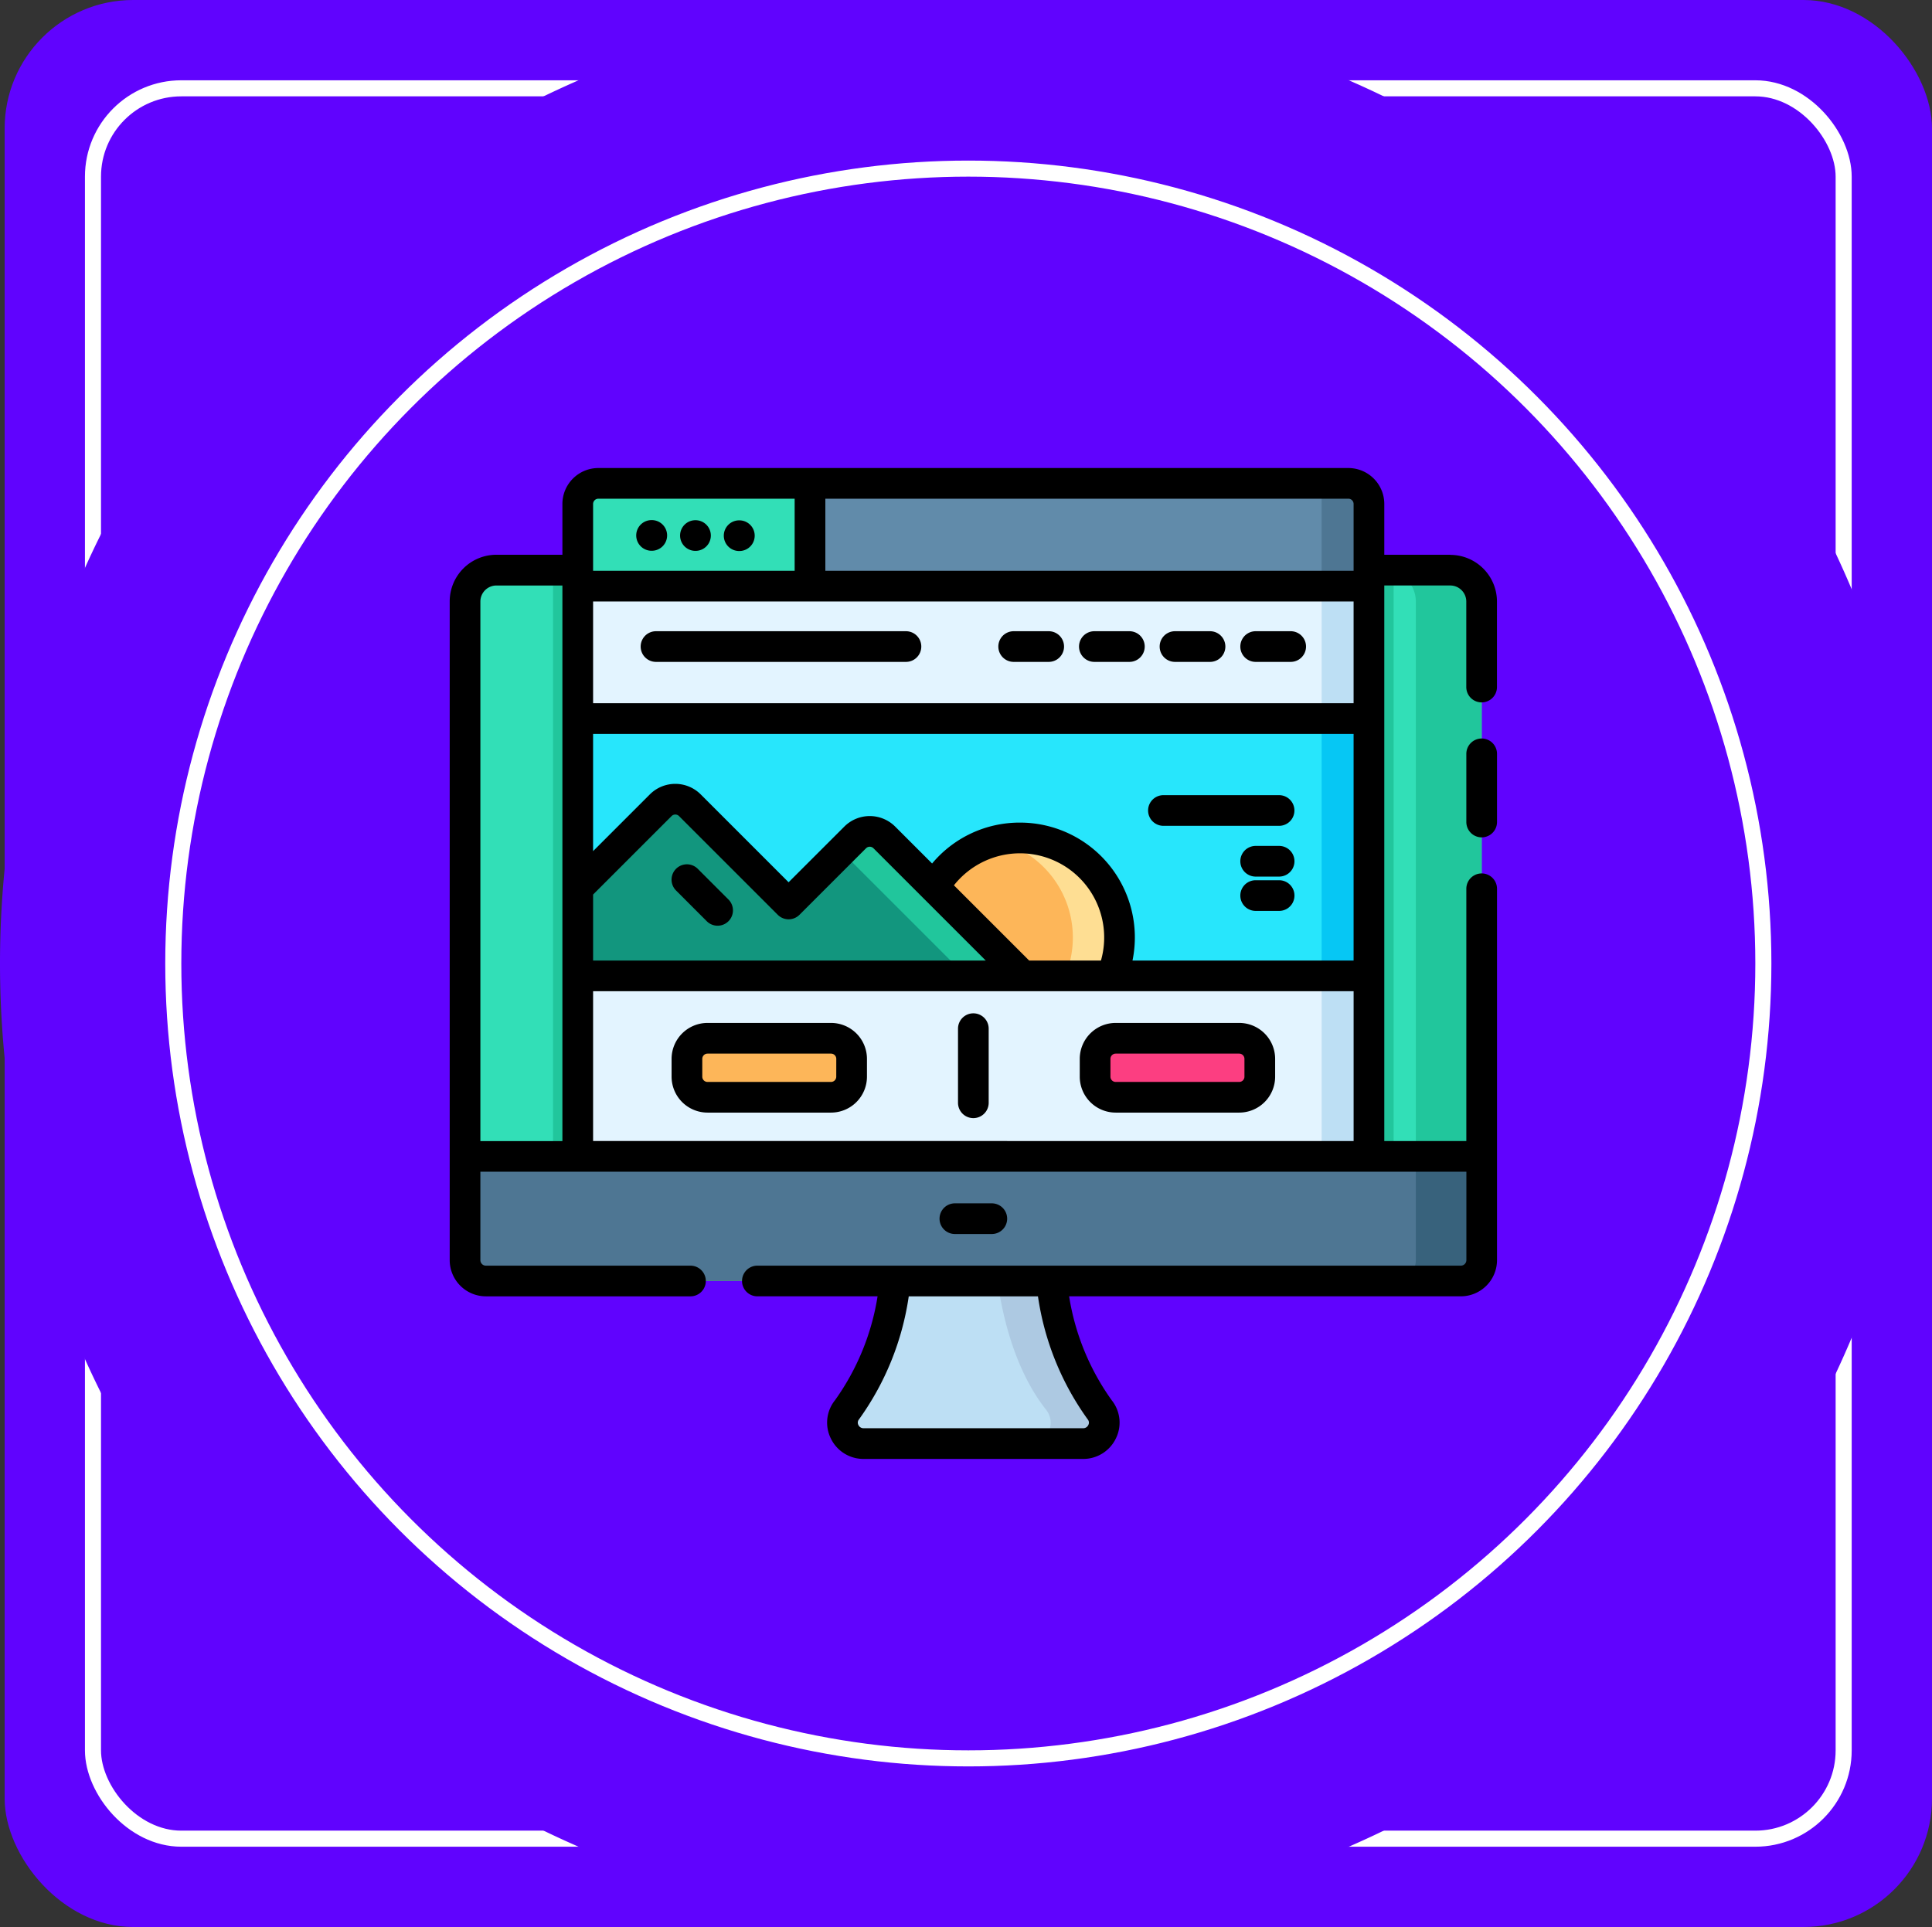 <svg xmlns="http://www.w3.org/2000/svg" width="120.289" height="120" viewBox="0 0 120.289 120">
  <rect x="0" y="0" width="120.289" height="120" fill="#333333" stroke="none"/>
  <g id="Group_1169266" data-name="Group 1169266" transform="translate(-63.711 -6445)">
    <rect id="Rectangle_402033" data-name="Rectangle 402033" width="120" height="120" rx="8" transform="translate(64 6445)" fill="#6003fe"/>
    <g id="Rectangle_412110" data-name="Rectangle 412110" transform="translate(69 6450)" fill="none" stroke="#fff" stroke-width="1">
      <rect width="110" height="110" rx="6" stroke="none"/>
      <rect x="0.5" y="0.5" width="109" height="109" rx="5.5" fill="none"/>
    </g>
    <g id="Group_1155336" data-name="Group 1155336" transform="translate(-325 -2)">
      <path id="Path_927567" data-name="Path 927567" d="M60,0A60,60,0,1,1,0,60,60,60,0,0,1,60,0Z" transform="translate(388.711 6447)" fill="#6003fe"/>
      <g id="Ellipse_13474" data-name="Ellipse 13474" transform="translate(399 6457)" fill="none" stroke="#fff" stroke-width="1">
        <circle cx="50" cy="50" r="50" stroke="none"/>
        <circle cx="50" cy="50" r="49.5" fill="none"/>
      </g>
      <g id="Group_1172462" data-name="Group 1172462" transform="translate(416.71 6476.146)">
        <path id="Path_946989" data-name="Path 946989" d="M204.786,378.559h-9.249S195.463,385,192.291,389a1.3,1.3,0,0,0,1.034,2.1H207a1.3,1.3,0,0,0,1.034-2.1c-3.172-4-3.247-10.44-3.247-10.44Zm0,0" transform="translate(-167.559 -330.346)" fill="#bddff4"/>
        <path id="Path_946990" data-name="Path 946990" d="M271.69,391.1h-3.334a1.3,1.3,0,0,0,1.034-2.1c-3.172-4-3.247-10.439-3.247-10.439h3.332S269.551,385,272.723,389A1.3,1.3,0,0,1,271.69,391.1Zm0,0" transform="translate(-232.249 -330.346)" fill="#adc9e2"/>
        <path id="Path_946991" data-name="Path 946991" d="M70.79,51.882V92.9a1.3,1.3,0,0,1-1.3,1.3H8.792a1.3,1.3,0,0,1-1.3-1.3V51.882a1.95,1.95,0,0,1,1.95-1.948h59.4a1.949,1.949,0,0,1,1.949,1.948Zm0,0" transform="translate(-6.538 -43.574)" fill="#32dfb7"/>
        <path id="Path_946992" data-name="Path 946992" d="M50.527,49.934h52.337V87.977H50.527Zm0,0" transform="translate(-44.093 -43.574)" fill="#21c69c"/>
        <path id="Path_946993" data-name="Path 946993" d="M463.039,51.882V92.9a1.3,1.3,0,0,1-1.3,1.3h-4.1a1.3,1.3,0,0,0,1.3-1.3V51.882a1.949,1.949,0,0,0-1.95-1.948h4.1A1.949,1.949,0,0,1,463.039,51.882Zm0,0" transform="translate(-398.787 -43.574)" fill="#21c69c"/>
        <path id="Path_946994" data-name="Path 946994" d="M70.79,336.57v6.461a1.3,1.3,0,0,1-1.3,1.3H8.792a1.3,1.3,0,0,1-1.3-1.3V336.57Zm0,0" transform="translate(-6.538 -293.705)" fill="#4e7693"/>
        <path id="Path_946995" data-name="Path 946995" d="M467.491,336.57v6.461a1.3,1.3,0,0,1-1.3,1.3h-4.1a1.3,1.3,0,0,0,1.3-1.3V336.57Zm0,0" transform="translate(-403.239 -293.705)" fill="#38627c"/>
        <path id="Path_946996" data-name="Path 946996" d="M62.6,8.782V49.41h49.261V8.782A1.282,1.282,0,0,0,110.581,7.5h-46.7A1.282,1.282,0,0,0,62.6,8.782Zm0,0" transform="translate(-54.629 -6.545)" fill="#e3f4ff"/>
        <path id="Path_946997" data-name="Path 946997" d="M426.3,7.5v41.91h2.941V8.781A1.282,1.282,0,0,0,427.964,7.5Zm0,0" transform="translate(-372.012 -6.544)" fill="#bddff4"/>
        <path id="Path_946998" data-name="Path 946998" d="M62.594,122.5h49.262V138.52H62.594Zm0,0" transform="translate(-54.622 -106.895)" fill="#27e6fc"/>
        <path id="Path_946999" data-name="Path 946999" d="M242.554,187.062a6.161,6.161,0,0,1-.481,2.4H230.645a6.2,6.2,0,1,1,11.91-2.4Zm0,0" transform="translate(-200.851 -157.832)" fill="#fdb659"/>
        <path id="Path_947000" data-name="Path 947000" d="M275.046,187.062a6.158,6.158,0,0,1-.48,2.4h-2.905a6.2,6.2,0,0,0-4.263-8.419,6.2,6.2,0,0,1,7.648,6.023Zm0,0" transform="translate(-233.343 -157.832)" fill="#fede93"/>
        <path id="Path_947001" data-name="Path 947001" d="M90.3,172.919H62.594v-5.46l5.168-5.168a1.282,1.282,0,0,1,1.813,0l6.149,6.149,4.145-4.144a1.282,1.282,0,0,1,1.812,0Zm0,0" transform="translate(-54.622 -141.294)" fill="#12967e"/>
        <path id="Path_947002" data-name="Path 947002" d="M202.728,186.657h-3.545l-7.757-7.758.866-.866a1.282,1.282,0,0,1,1.812,0Zm0,0" transform="translate(-167.046 -155.032)" fill="#21c69c"/>
        <path id="Path_947003" data-name="Path 947003" d="M426.3,122.5h2.941V138.52H426.3Zm0,0" transform="translate(-372.012 -106.895)" fill="#06c7f4"/>
        <path id="Path_947004" data-name="Path 947004" d="M62.6,8.782V13.9H111.86V8.782A1.282,1.282,0,0,0,110.578,7.5H63.88A1.282,1.282,0,0,0,62.6,8.782Zm0,0" transform="translate(-54.626 -6.545)" fill="#618baa"/>
        <path id="Path_947005" data-name="Path 947005" d="M62.6,8.782V13.9H77.058V7.5H63.879A1.282,1.282,0,0,0,62.6,8.782Zm0,0" transform="translate(-54.625 -6.545)" fill="#32dfb7"/>
        <path id="Path_947006" data-name="Path 947006" d="M426.3,7.5v6.4h2.941V8.782A1.282,1.282,0,0,0,427.964,7.5Zm0,0" transform="translate(-372.012 -6.545)" fill="#4e7693"/>
        <path id="Path_947007" data-name="Path 947007" d="M124.933,282.5h-7.69a1.282,1.282,0,0,1-1.282-1.282v-1.11a1.282,1.282,0,0,1,1.282-1.282h7.69a1.282,1.282,0,0,1,1.282,1.282v1.11A1.282,1.282,0,0,1,124.933,282.5Zm0,0" transform="translate(-101.193 -243.314)" fill="#fdb659"/>
        <path id="Path_947008" data-name="Path 947008" d="M324.492,282.5H316.8a1.282,1.282,0,0,1-1.282-1.282v-1.11a1.282,1.282,0,0,1,1.282-1.282h7.691a1.282,1.282,0,0,1,1.282,1.282v1.11A1.282,1.282,0,0,1,324.492,282.5Zm0,0" transform="translate(-275.336 -243.314)" fill="#fc3e81"/>
        <path id="Path_947009" data-name="Path 947009" d="M62.3,5.4H58.189V2.237A2.239,2.239,0,0,0,55.952,0H9.254A2.239,2.239,0,0,0,7.017,2.237V5.4H2.9A2.908,2.908,0,0,0,0,8.309V49.326a2.257,2.257,0,0,0,2.255,2.255H14.991a.955.955,0,0,0,0-1.91H2.254a.345.345,0,0,1-.344-.344V43.82H63.3v5.506a.345.345,0,0,1-.344.344h-43.8a.955.955,0,0,0,0,1.91H26.64a15.17,15.17,0,0,1-2.657,6.478,2.223,2.223,0,0,0-.257,2.366,2.25,2.25,0,0,0,2.04,1.282H39.44a2.251,2.251,0,0,0,2.04-1.282,2.224,2.224,0,0,0-.257-2.366,15.159,15.159,0,0,1-2.657-6.478H62.952a2.257,2.257,0,0,0,2.255-2.255V26.2a.955.955,0,1,0-1.91,0V41.91H58.189V7.314H62.3a1,1,0,0,1,.994.994v5.331a.955.955,0,0,0,1.91,0V8.308a2.908,2.908,0,0,0-2.9-2.9ZM39.726,59.246a.312.312,0,0,1,.035.348.348.348,0,0,1-.32.2H25.766a.349.349,0,0,1-.32-.2.313.313,0,0,1,.035-.348,17.377,17.377,0,0,0,3.1-7.665h8.045A17.373,17.373,0,0,0,39.726,59.246ZM56.278,8.31v6.336H8.928V8.31ZM8.928,26.56l4.887-4.887a.327.327,0,0,1,.462,0l6.149,6.149a.955.955,0,0,0,1.351,0l4.145-4.144a.327.327,0,0,1,.462,0l6.993,6.993H8.928Zm27.15,4.11-4.684-4.684a5.241,5.241,0,0,1,9.154,4.684Zm-.569-8.59a7.1,7.1,0,0,0-5.474,2.547l-2.3-2.3a2.24,2.24,0,0,0-3.164,0L21.1,25.795l-5.473-5.473a2.239,2.239,0,0,0-3.164,0L8.927,23.858v-7.3H56.278V30.67H42.512a7.151,7.151,0,0,0-7-8.59ZM56.278,2.237V6.4H23.388V1.91H55.952a.327.327,0,0,1,.326.326ZM9.254,1.91H21.477V6.4H8.928V2.237a.327.327,0,0,1,.326-.326ZM1.91,8.309A1,1,0,0,1,2.9,7.315H7.017v34.6H1.91Zm7.018,33.6V32.58H56.279V41.91Zm0,0"/>
        <path id="Path_947010" data-name="Path 947010" d="M497.955,132.25a.955.955,0,0,0-.955.955v4.246a.955.955,0,1,0,1.91,0v-4.246A.955.955,0,0,0,497.955,132.25Zm0,0" transform="translate(-433.703 -115.407)"/>
        <path id="Path_947011" data-name="Path 947011" d="M110.094,194.036a.955.955,0,0,0-1.351,1.351l1.912,1.913a.955.955,0,0,0,1.351-1.351Zm0,0" transform="translate(-94.65 -169.079)"/>
        <path id="Path_947012" data-name="Path 947012" d="M94.318,81.692H109.88a.955.955,0,1,0,0-1.91H94.318a.955.955,0,1,0,0,1.91Zm0,0" transform="translate(-81.473 -69.62)"/>
        <path id="Path_947013" data-name="Path 947013" d="M269.17,81.692h2.181a.955.955,0,1,0,0-1.91H269.17a.955.955,0,0,0,0,1.91Zm0,0" transform="translate(-234.056 -69.62)"/>
        <path id="Path_947014" data-name="Path 947014" d="M308.6,81.692h2.181a.955.955,0,1,0,0-1.91H308.6a.955.955,0,1,0,0,1.91Zm0,0" transform="translate(-268.463 -69.62)"/>
        <path id="Path_947015" data-name="Path 947015" d="M348.033,81.692h2.181a.955.955,0,0,0,0-1.91h-2.181a.955.955,0,0,0,0,1.91Zm0,0" transform="translate(-302.875 -69.62)"/>
        <path id="Path_947016" data-name="Path 947016" d="M387.467,81.692h2.181a.955.955,0,0,0,0-1.91h-2.181a.955.955,0,1,0,0,1.91Zm0,0" transform="translate(-337.287 -69.62)"/>
        <path id="Path_947017" data-name="Path 947017" d="M92.181,27.36h.006a.955.955,0,0,0,.005-1.91h-.016a.955.955,0,0,0,0,1.91Zm0,0" transform="translate(-79.608 -22.208)"/>
        <path id="Path_947018" data-name="Path 947018" d="M113.6,27.422a.955.955,0,0,0,0-1.91h-.01a.955.955,0,0,0,.01,1.91Zm0,0" transform="translate(-98.296 -22.263)"/>
        <path id="Path_947019" data-name="Path 947019" d="M135.005,27.485h.006a.955.955,0,0,0,.005-1.91H135a.955.955,0,0,0,0,1.91Zm0,0" transform="translate(-116.979 -22.317)"/>
        <path id="Path_947020" data-name="Path 947020" d="M242.7,361.449a.955.955,0,0,0,0-1.91H240.4a.955.955,0,0,0,0,1.91Zm0,0" transform="translate(-208.947 -313.749)"/>
        <path id="Path_947021" data-name="Path 947021" d="M118.388,271.324H110.7a2.24,2.24,0,0,0-2.237,2.237v1.11a2.24,2.24,0,0,0,2.237,2.237h7.69a2.239,2.239,0,0,0,2.237-2.237v-1.11A2.239,2.239,0,0,0,118.388,271.324Zm.327,3.348a.327.327,0,0,1-.326.327H110.7a.327.327,0,0,1-.326-.327v-1.11a.327.327,0,0,1,.326-.327h7.691a.327.327,0,0,1,.326.327Zm0,0" transform="translate(-94.648 -236.769)"/>
        <path id="Path_947022" data-name="Path 947022" d="M317.947,271.324h-7.691a2.239,2.239,0,0,0-2.237,2.237v1.11a2.239,2.239,0,0,0,2.237,2.237h7.691a2.239,2.239,0,0,0,2.237-2.237v-1.11A2.239,2.239,0,0,0,317.947,271.324Zm.326,3.348a.327.327,0,0,1-.326.327h-7.691a.327.327,0,0,1-.326-.327v-1.11a.327.327,0,0,1,.326-.327h7.691a.327.327,0,0,1,.326.327Zm0,0" transform="translate(-268.791 -236.769)"/>
        <path id="Path_947023" data-name="Path 947023" d="M249.451,266.629a.955.955,0,0,0-.955.955V272.2a.955.955,0,1,0,1.91,0v-4.614A.955.955,0,0,0,249.451,266.629Zm0,0" transform="translate(-216.848 -232.672)"/>
        <path id="Path_947024" data-name="Path 947024" d="M342.381,161.859h7.2a.955.955,0,1,0,0-1.91h-7.2a.955.955,0,1,0,0,1.91Zm0,0" transform="translate(-297.943 -139.578)"/>
        <path id="Path_947025" data-name="Path 947025" d="M388.927,184.773h-1.461a.955.955,0,0,0,0,1.91h1.461a.955.955,0,0,0,0-1.91Zm0,0" transform="translate(-337.286 -161.241)"/>
        <path id="Path_947026" data-name="Path 947026" d="M388.927,201.547h-1.461a.955.955,0,0,0,0,1.91h1.461a.955.955,0,0,0,0-1.91Zm0,0" transform="translate(-337.286 -175.878)"/>
      </g>
    </g>
  </g>
</svg>
